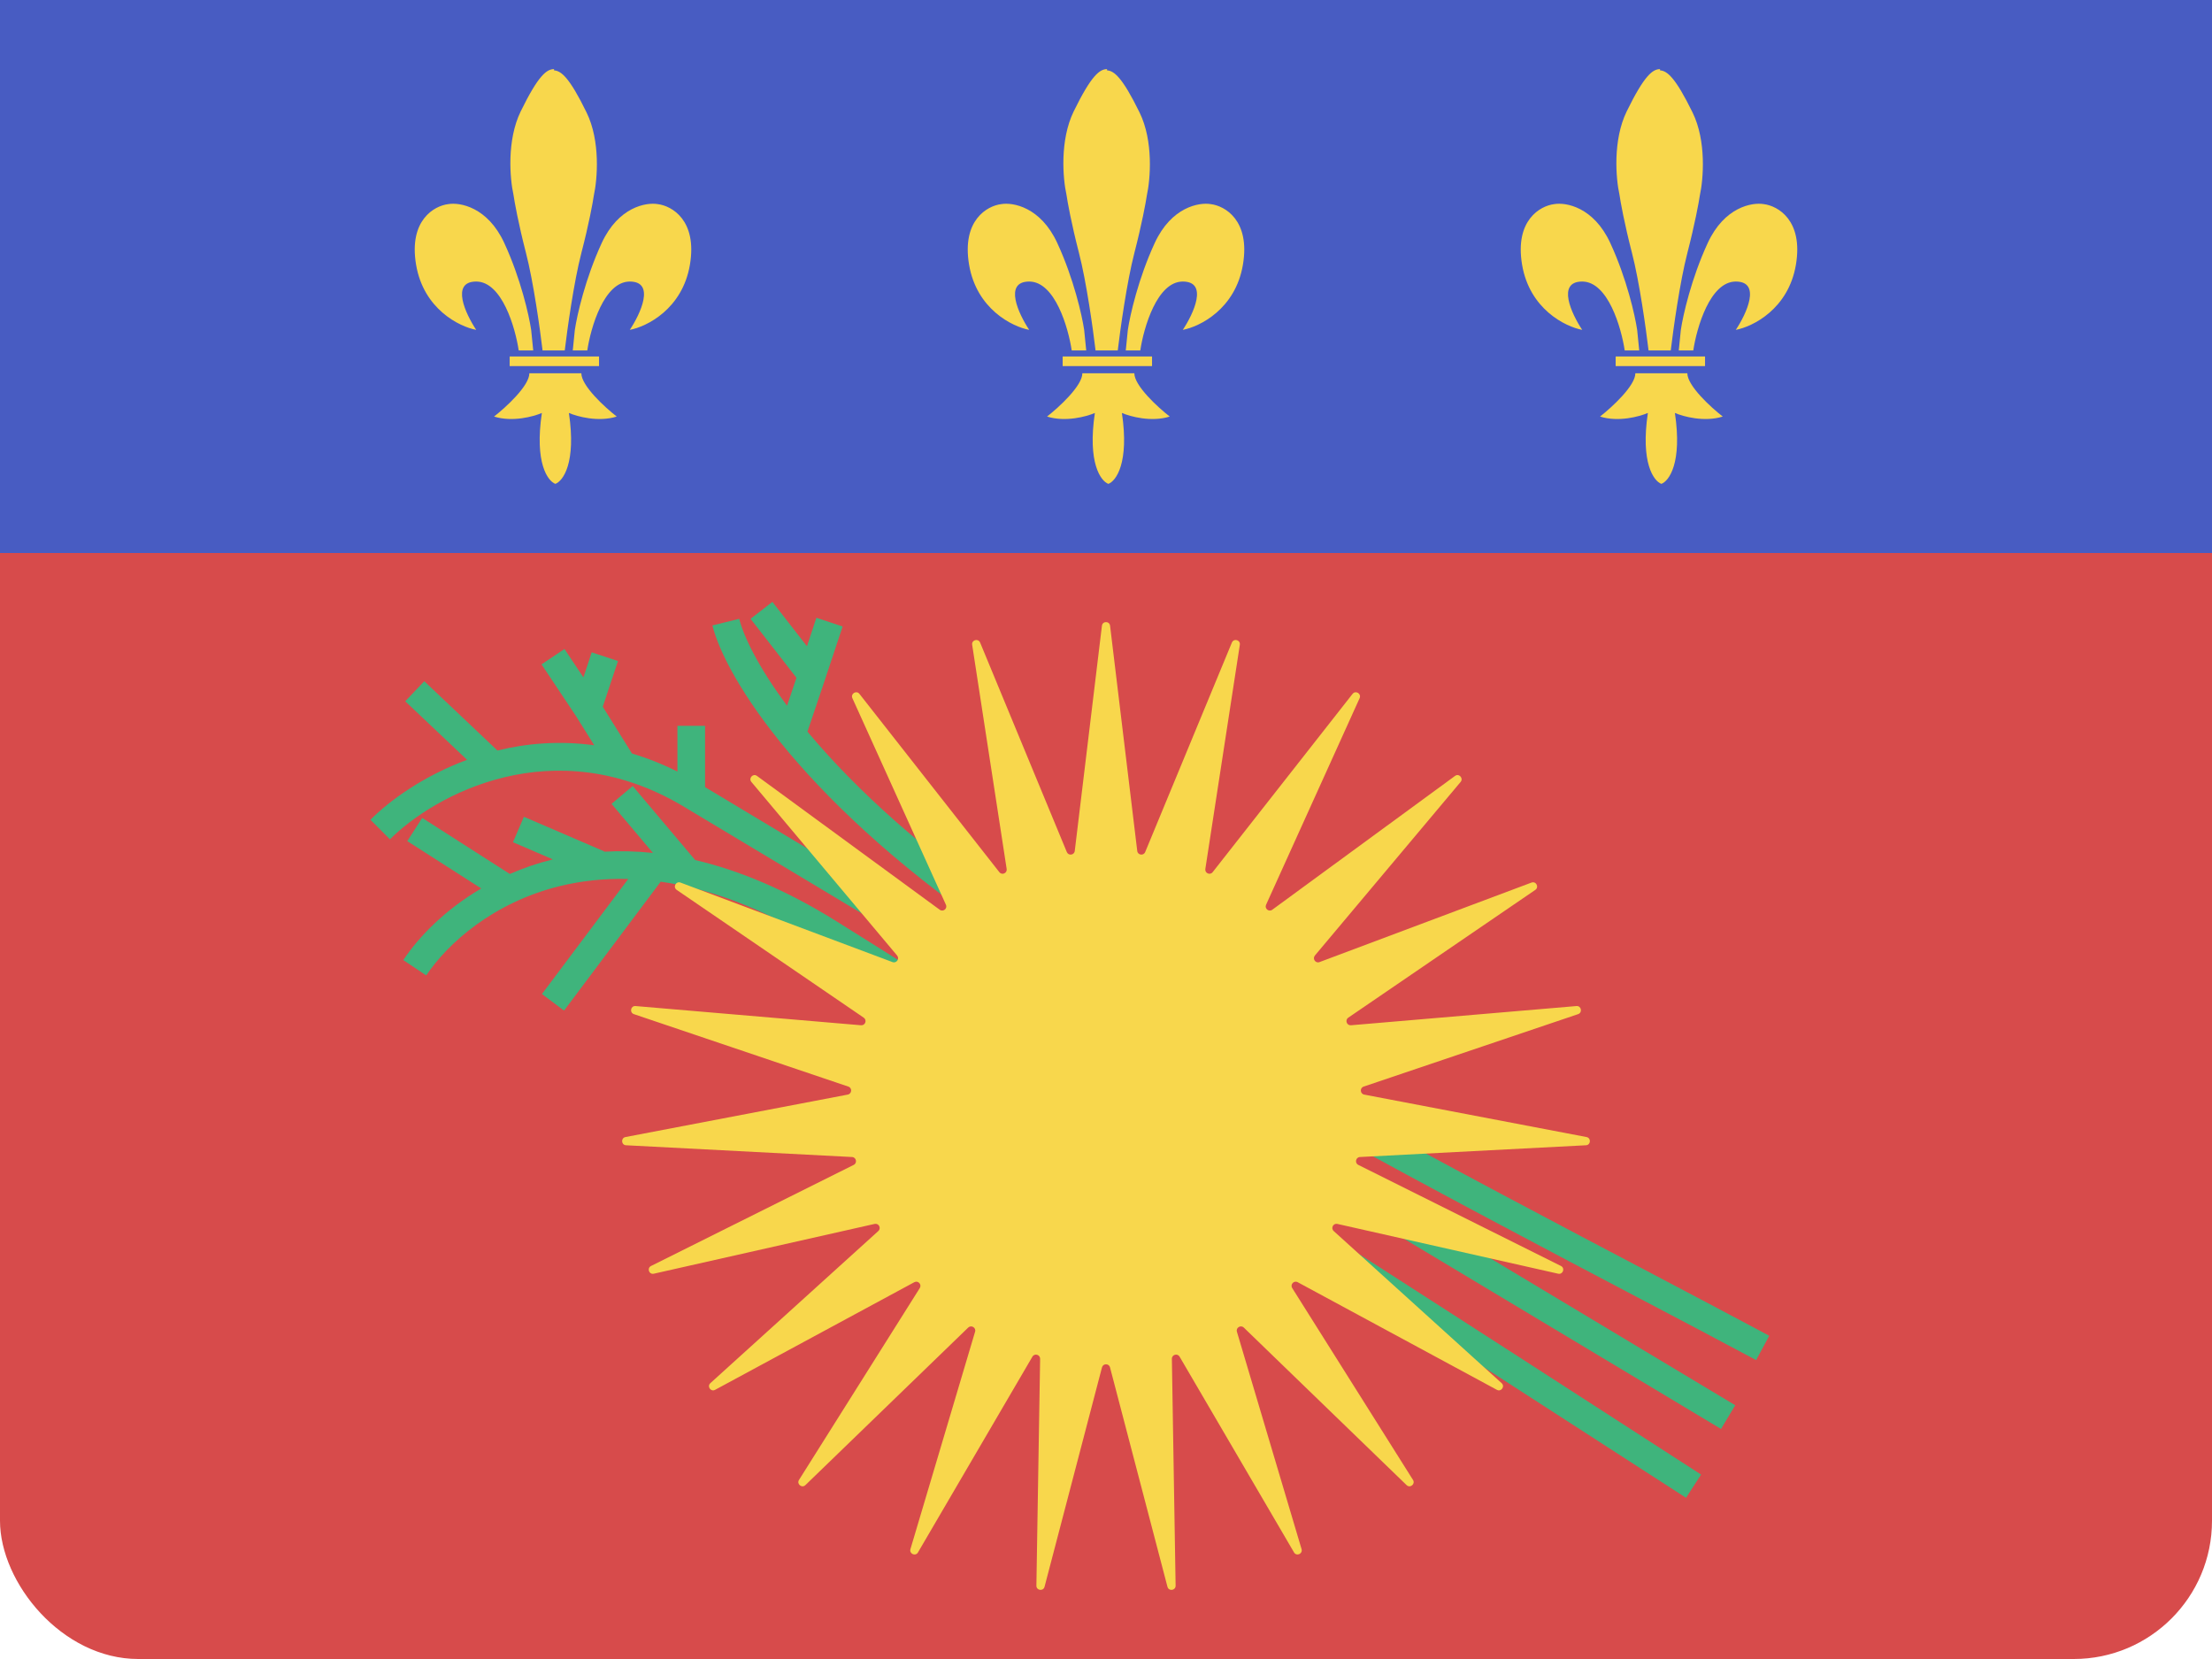<svg width="32" height="24" viewBox="0 0 32 24" fill="none" xmlns="http://www.w3.org/2000/svg">
<rect width="32" height="24" rx="2" fill="#D74B4B"/>
<path d="M0 0H32V8H0V0Z" fill="#485CC2"/>
<path d="M15.849 5.07C15.814 4.773 15.717 4.074 15.608 3.655C15.5 3.236 15.443 2.921 15.428 2.816C15.377 2.589 15.328 2.03 15.533 1.611C15.789 1.087 15.91 1 16.015 1V1.018C16.118 1.024 16.238 1.122 16.485 1.626C16.69 2.043 16.641 2.6 16.591 2.826C16.576 2.93 16.518 3.243 16.41 3.661C16.302 4.078 16.205 4.774 16.17 5.07L15.849 5.07Z" fill="#F8D74C"/>
<path d="M14.019 3.828C14.127 4.471 14.644 4.726 14.889 4.772C14.734 4.539 14.517 4.073 14.889 4.073C15.261 4.073 15.454 4.737 15.504 5.07H15.714L15.684 4.772C15.654 4.568 15.534 4.031 15.294 3.513C15.054 2.995 14.654 2.924 14.484 2.953C14.284 2.977 13.911 3.184 14.019 3.828Z" fill="#F8D74C"/>
<path d="M17.111 4.772C17.356 4.726 17.873 4.471 17.981 3.828C18.089 3.184 17.716 2.977 17.516 2.953C17.346 2.924 16.946 2.995 16.706 3.513C16.466 4.031 16.346 4.568 16.316 4.772L16.286 5.07H16.496C16.546 4.737 16.739 4.073 17.111 4.073C17.483 4.073 17.266 4.539 17.111 4.772Z" fill="#F8D74C"/>
<path d="M15.147 6.026C15.318 5.893 15.658 5.581 15.658 5.4H16.41C16.41 5.581 16.751 5.893 16.922 6.026C16.657 6.11 16.35 6.026 16.23 5.974C16.338 6.697 16.145 6.959 16.034 7C15.924 6.959 15.731 6.697 15.839 5.974C15.719 6.026 15.412 6.11 15.147 6.026Z" fill="#F8D74C"/>
<path d="M16.666 5.157H15.373V5.296H16.666V5.157Z" fill="#F8D74C"/>
<path d="M7.849 5.07C7.814 4.773 7.717 4.074 7.608 3.655C7.5 3.236 7.443 2.921 7.428 2.816C7.377 2.589 7.328 2.03 7.533 1.611C7.789 1.087 7.91 1 8.015 1V1.018C8.118 1.024 8.239 1.122 8.485 1.626C8.69 2.043 8.641 2.6 8.591 2.826C8.576 2.93 8.519 3.243 8.41 3.661C8.302 4.078 8.205 4.774 8.17 5.07L7.849 5.07Z" fill="#F8D74C"/>
<path d="M6.019 3.828C6.127 4.471 6.644 4.726 6.889 4.772C6.734 4.539 6.517 4.073 6.889 4.073C7.261 4.073 7.454 4.737 7.504 5.07H7.714L7.684 4.772C7.654 4.568 7.534 4.031 7.294 3.513C7.054 2.995 6.654 2.924 6.484 2.953C6.284 2.977 5.911 3.184 6.019 3.828Z" fill="#F8D74C"/>
<path d="M9.111 4.772C9.356 4.726 9.873 4.471 9.981 3.828C10.089 3.184 9.716 2.977 9.516 2.953C9.346 2.924 8.946 2.995 8.706 3.513C8.466 4.031 8.346 4.568 8.316 4.772L8.286 5.07H8.496C8.546 4.737 8.739 4.073 9.111 4.073C9.483 4.073 9.266 4.539 9.111 4.772Z" fill="#F8D74C"/>
<path d="M7.147 6.026C7.318 5.893 7.658 5.581 7.658 5.4H8.41C8.41 5.581 8.751 5.893 8.922 6.026C8.657 6.11 8.35 6.026 8.23 5.974C8.338 6.697 8.145 6.959 8.034 7C7.924 6.959 7.731 6.697 7.839 5.974C7.719 6.026 7.412 6.11 7.147 6.026Z" fill="#F8D74C"/>
<path d="M8.666 5.157H7.373V5.296H8.666V5.157Z" fill="#F8D74C"/>
<path d="M23.849 5.07C23.814 4.773 23.717 4.074 23.608 3.655C23.5 3.236 23.443 2.921 23.428 2.816C23.377 2.589 23.328 2.03 23.533 1.611C23.789 1.087 23.91 1 24.015 1V1.018C24.118 1.024 24.238 1.122 24.485 1.626C24.69 2.043 24.641 2.6 24.591 2.826C24.576 2.93 24.518 3.243 24.41 3.661C24.302 4.078 24.205 4.774 24.17 5.07L23.849 5.07Z" fill="#F8D74C"/>
<path d="M22.019 3.828C22.127 4.471 22.644 4.726 22.889 4.772C22.734 4.539 22.517 4.073 22.889 4.073C23.261 4.073 23.454 4.737 23.504 5.07H23.714L23.684 4.772C23.654 4.568 23.534 4.031 23.294 3.513C23.054 2.995 22.654 2.924 22.484 2.953C22.284 2.977 21.911 3.184 22.019 3.828Z" fill="#F8D74C"/>
<path d="M25.111 4.772C25.356 4.726 25.873 4.471 25.981 3.828C26.089 3.184 25.716 2.977 25.516 2.953C25.346 2.924 24.946 2.995 24.706 3.513C24.466 4.031 24.346 4.568 24.316 4.772L24.286 5.07H24.496C24.546 4.737 24.739 4.073 25.111 4.073C25.483 4.073 25.266 4.539 25.111 4.772Z" fill="#F8D74C"/>
<path d="M23.147 6.026C23.317 5.893 23.658 5.581 23.658 5.4H24.41C24.41 5.581 24.751 5.893 24.922 6.026C24.657 6.11 24.35 6.026 24.23 5.974C24.338 6.697 24.145 6.959 24.034 7C23.924 6.959 23.731 6.697 23.839 5.974C23.718 6.026 23.412 6.11 23.147 6.026Z" fill="#F8D74C"/>
<path d="M24.666 5.157H23.373V5.296H24.666V5.157Z" fill="#F8D74C"/>
<path d="M10.858 8.952L11.522 9.805L11.386 10.209C10.956 9.631 10.753 9.19 10.694 8.952L10.306 9.048C10.399 9.423 10.731 10.076 11.406 10.879C12.085 11.686 13.12 12.657 14.636 13.666C17.046 15.272 21.112 17.412 23.746 18.798C24.405 19.144 24.974 19.444 25.405 19.676L25.595 19.324C25.157 19.088 24.582 18.786 23.919 18.436C21.283 17.049 17.248 14.926 14.858 13.334C13.37 12.343 12.365 11.397 11.712 10.621C11.702 10.609 11.691 10.597 11.681 10.584L11.935 9.831L11.935 9.83L12.19 9.063L11.81 8.937L11.674 9.349L11.174 8.707L10.858 8.952Z" fill="#3FB47C"/>
<path d="M7.834 9.611L8.332 10.358L8.597 10.782C8.096 10.712 7.623 10.753 7.196 10.857L6.138 9.855L5.862 10.145L6.757 10.992C6.134 11.222 5.644 11.573 5.359 11.859L5.641 12.142C6.273 11.51 8.007 10.537 9.897 11.672L24.897 20.672L25.103 20.329L10.2 11.387V10.5H9.8V11.162C9.578 11.051 9.359 10.965 9.143 10.901L8.72 10.224L8.94 9.563L8.56 9.437L8.44 9.799L8.166 9.389L7.834 9.611Z" fill="#3FB47C"/>
<path d="M10.057 12.442L9.153 11.371L8.847 11.629L9.446 12.339C9.2 12.313 8.964 12.308 8.738 12.321L8.74 12.316L7.579 11.816L7.421 12.184L7.997 12.432C7.776 12.487 7.568 12.559 7.375 12.643L6.108 11.832L5.892 12.168L6.962 12.853C6.441 13.159 6.061 13.548 5.834 13.889L6.166 14.111C6.475 13.649 7.134 13.056 8.098 12.819C8.397 12.746 8.727 12.706 9.088 12.716L7.84 14.38L8.16 14.62L9.558 12.755C9.65 12.768 9.744 12.784 9.839 12.804L9.847 12.814L9.855 12.807C10.467 12.935 11.148 13.204 11.894 13.67C15.092 15.669 21.558 19.834 24.391 21.668L24.609 21.332C21.776 19.499 15.308 15.331 12.106 13.331C11.371 12.871 10.686 12.589 10.057 12.442Z" fill="#3FB47C"/>
<path d="M15.941 9.053C15.949 8.982 16.051 8.982 16.059 9.053L16.452 12.31C16.459 12.372 16.543 12.383 16.567 12.326L17.821 9.296C17.849 9.23 17.947 9.258 17.936 9.328L17.437 12.571C17.428 12.632 17.505 12.666 17.543 12.617L19.567 10.038C19.611 9.982 19.698 10.035 19.669 10.1L18.316 13.088C18.29 13.144 18.356 13.197 18.405 13.161L21.049 11.225C21.106 11.183 21.175 11.258 21.13 11.312L19.022 13.823C18.983 13.87 19.031 13.94 19.089 13.918L22.155 12.768C22.222 12.743 22.269 12.834 22.21 12.874L19.505 14.722C19.454 14.757 19.482 14.837 19.544 14.832L22.806 14.554C22.876 14.548 22.897 14.648 22.83 14.671L19.728 15.719C19.669 15.738 19.675 15.823 19.735 15.835L22.951 16.449C23.021 16.462 23.014 16.565 22.943 16.568L19.674 16.738C19.612 16.741 19.595 16.825 19.65 16.852L22.581 18.314C22.645 18.345 22.611 18.442 22.541 18.426L19.348 17.706C19.288 17.692 19.248 17.767 19.294 17.809L21.723 20.009C21.776 20.056 21.717 20.14 21.655 20.106L18.773 18.549C18.719 18.52 18.661 18.581 18.694 18.634L20.441 21.409C20.479 21.469 20.399 21.534 20.348 21.484L17.993 19.205C17.949 19.163 17.876 19.207 17.894 19.266L18.829 22.41C18.849 22.479 18.756 22.519 18.72 22.458L17.065 19.627C17.034 19.573 16.952 19.596 16.953 19.658L17.007 22.939C17.008 23.01 16.907 23.024 16.889 22.955L16.058 19.781C16.042 19.722 15.958 19.722 15.942 19.781L15.111 22.955C15.093 23.024 14.992 23.01 14.993 22.939L15.047 19.658C15.048 19.596 14.966 19.573 14.935 19.627L13.28 22.458C13.245 22.519 13.151 22.479 13.171 22.41L14.106 19.266C14.124 19.207 14.051 19.163 14.007 19.205L11.652 21.484C11.601 21.534 11.521 21.469 11.559 21.409L13.306 18.634C13.339 18.581 13.281 18.52 13.227 18.549L10.345 20.106C10.283 20.14 10.224 20.056 10.277 20.009L12.706 17.809C12.752 17.767 12.713 17.692 12.652 17.706L9.459 18.426C9.389 18.442 9.355 18.345 9.419 18.314L12.35 16.852C12.405 16.825 12.388 16.741 12.326 16.738L9.057 16.568C8.986 16.565 8.979 16.462 9.049 16.449L12.264 15.835C12.325 15.823 12.331 15.738 12.272 15.719L9.17 14.671C9.103 14.648 9.124 14.548 9.194 14.554L12.456 14.832C12.518 14.837 12.546 14.757 12.495 14.722L9.79 12.874C9.731 12.834 9.778 12.743 9.845 12.768L12.911 13.918C12.969 13.94 13.017 13.87 12.978 13.823L10.87 11.312C10.825 11.258 10.894 11.183 10.951 11.225L13.595 13.161C13.644 13.197 13.71 13.144 13.684 13.088L12.331 10.1C12.302 10.035 12.389 9.982 12.433 10.038L14.457 12.617C14.495 12.666 14.572 12.632 14.563 12.571L14.064 9.328C14.053 9.258 14.151 9.23 14.179 9.296L15.433 12.326C15.457 12.383 15.541 12.372 15.548 12.31L15.941 9.053Z" fill="#F8D74C"/>
</svg>

